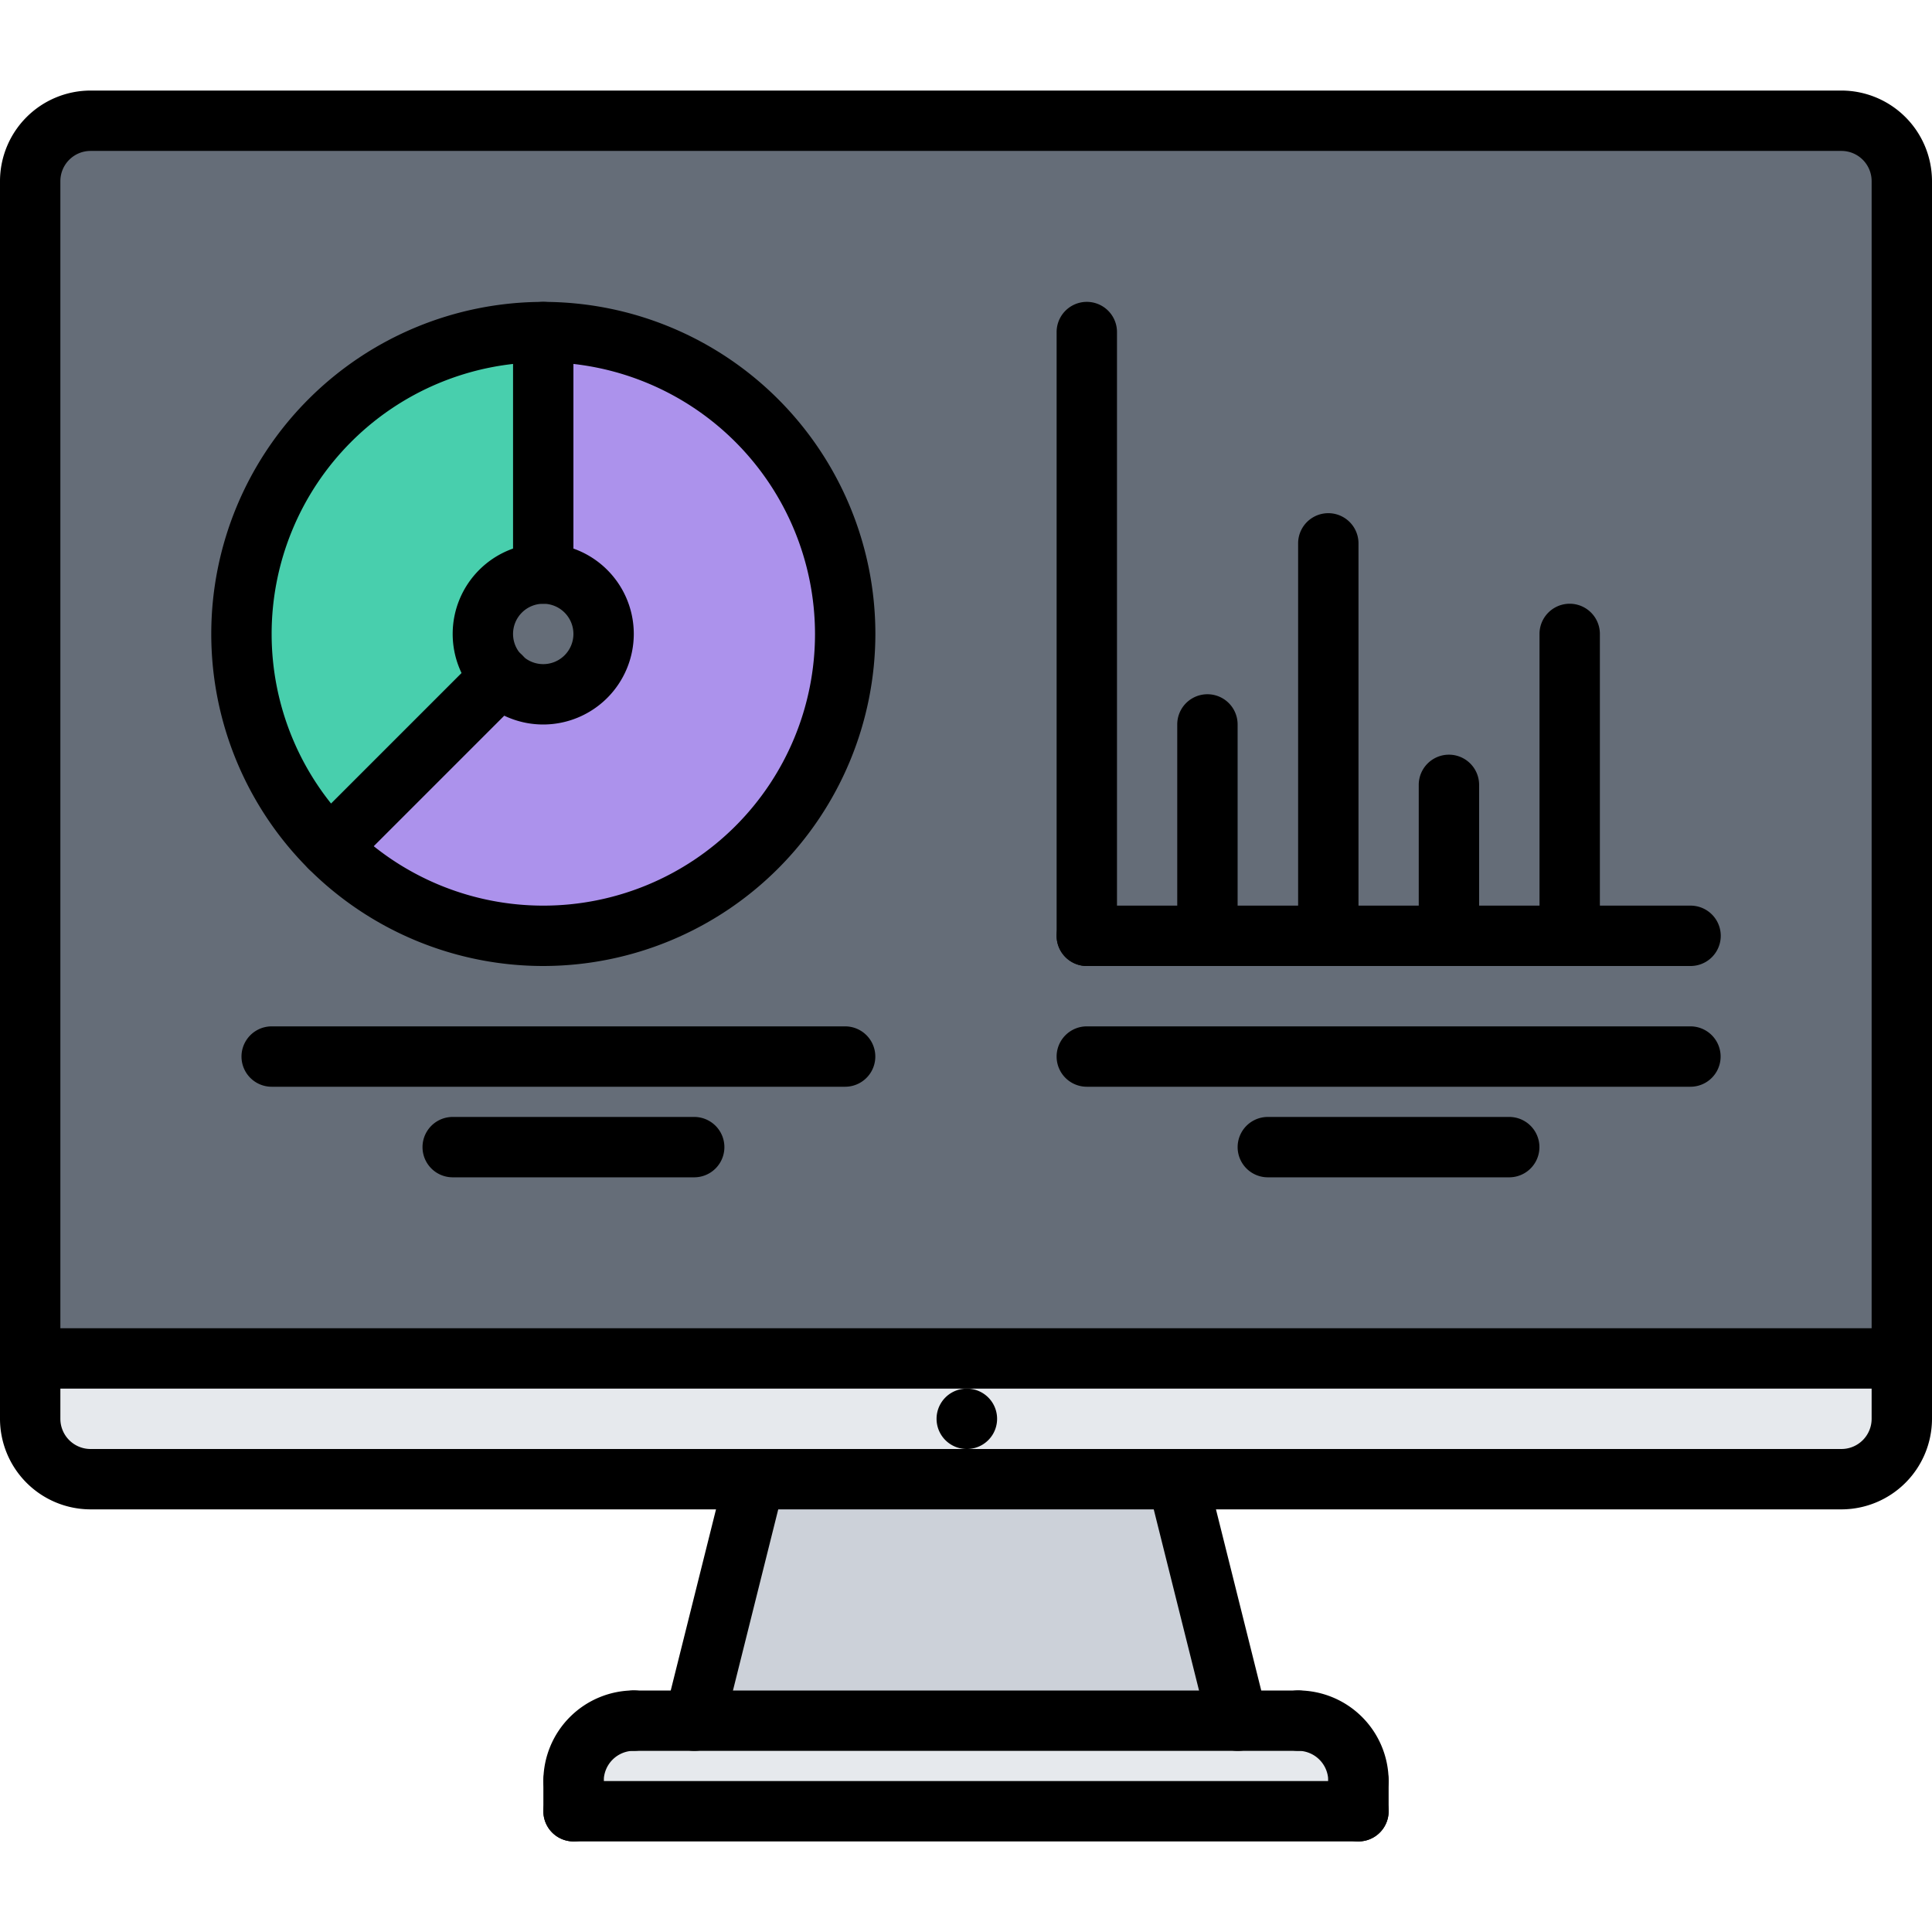<svg xmlns="http://www.w3.org/2000/svg" xmlns:xlink="http://www.w3.org/1999/xlink" width="85" height="85" viewBox="0 0 85 85">
  <defs>
    <clipPath id="clip-path">
      <rect id="Rectángulo_374163" data-name="Rectángulo 374163" width="85" height="85" transform="translate(180 401)" fill="#ffc401"/>
    </clipPath>
  </defs>
  <g id="Enmascarar_grupo_1059024" data-name="Enmascarar grupo 1059024" transform="translate(-180 -401)" clip-path="url(#clip-path)">
    <g id="metrica_1_" data-name="metrica (1)" transform="translate(180 404.984)">
      <path id="Trazado_798693" data-name="Trazado 798693" d="M59.766,74.375V75.7H25.234V74.375a2.647,2.647,0,0,1,2.656-2.656H57.109A2.647,2.647,0,0,1,59.766,74.375Zm0,0" fill="#e6e9ed"/>
      <path id="Trazado_798694" data-name="Trazado 798694" d="M51.8,61.094l2.656,10.625H30.547L33.2,61.094Zm0,0" fill="#ccd1d9"/>
      <path id="Trazado_798695" data-name="Trazado 798695" d="M83.672,58.438a2.664,2.664,0,0,1-2.656,2.656H3.984a2.664,2.664,0,0,1-2.656-2.656V55.781H83.672Zm0,0" fill="#e6e9ed"/>
      <path id="Trazado_798696" data-name="Trazado 798696" d="M23.906,10.625V21.25a2.658,2.658,0,0,0-1.886,4.529l-7.5,7.517a13.279,13.279,0,0,1,9.39-22.671Zm0,0" fill="#48cfad"/>
      <path id="Trazado_798697" data-name="Trazado 798697" d="M23.906,21.25a2.656,2.656,0,0,1,0,5.313,2.606,2.606,0,0,1-1.886-.783,2.658,2.658,0,0,1,1.886-4.529Zm0,0" fill="#656d78"/>
      <path id="Trazado_798698" data-name="Trazado 798698" d="M23.906,10.625A13.281,13.281,0,1,1,14.517,33.3l7.5-7.517a2.606,2.606,0,0,0,1.886.783,2.656,2.656,0,0,0,0-5.312Zm0,0" fill="#ac92ec"/>
      <path id="Trazado_798699" data-name="Trazado 798699" d="M83.672,3.984v51.8H1.328V3.984A2.664,2.664,0,0,1,3.984,1.328H81.016A2.664,2.664,0,0,1,83.672,3.984ZM37.188,23.906A13.279,13.279,0,1,0,23.906,37.188,13.286,13.286,0,0,0,37.188,23.906Zm0,0" fill="#656d78"/>
      <path id="Trazado_798700" data-name="Trazado 798700" d="M42.54,59.766a1.328,1.328,0,0,1-.014-2.656h.014a1.328,1.328,0,1,1,0,2.656Zm0,0"/>
      <path id="Trazado_798701" data-name="Trazado 798701" d="M83.672,57.109H1.39a1.328,1.328,0,0,1,0-2.656H83.672a1.328,1.328,0,0,1,0,2.656Zm0,0"/>
      <path id="Trazado_798702" data-name="Trazado 798702" d="M81.016,62.422H3.984A3.99,3.99,0,0,1,0,58.438V3.984A3.99,3.99,0,0,1,3.984,0H81.016A3.99,3.99,0,0,1,85,3.984V58.438A3.99,3.99,0,0,1,81.016,62.422ZM3.984,2.656A1.33,1.33,0,0,0,2.656,3.984V58.438a1.329,1.329,0,0,0,1.328,1.328H81.016a1.329,1.329,0,0,0,1.328-1.328V3.984a1.33,1.33,0,0,0-1.328-1.328Zm0,0"/>
      <path id="Trazado_798703" data-name="Trazado 798703" d="M30.548,73.047a1.35,1.35,0,0,1-.323-.04,1.329,1.329,0,0,1-.967-1.61l2.656-10.625a1.328,1.328,0,0,1,2.577.643L31.835,72.04A1.329,1.329,0,0,1,30.548,73.047Zm0,0"/>
      <path id="Trazado_798704" data-name="Trazado 798704" d="M54.452,73.047a1.329,1.329,0,0,1-1.287-1.006L50.508,61.415a1.328,1.328,0,1,1,2.577-.643L55.742,71.4a1.327,1.327,0,0,1-.967,1.61A1.35,1.35,0,0,1,54.452,73.047Zm0,0"/>
      <path id="Trazado_798705" data-name="Trazado 798705" d="M25.234,75.7a1.327,1.327,0,0,1-1.328-1.328,3.99,3.99,0,0,1,3.984-3.984,1.328,1.328,0,0,1,0,2.656,1.329,1.329,0,0,0-1.328,1.328A1.327,1.327,0,0,1,25.234,75.7Zm0,0"/>
      <path id="Trazado_798706" data-name="Trazado 798706" d="M59.766,75.7a1.327,1.327,0,0,1-1.328-1.328,1.329,1.329,0,0,0-1.328-1.328,1.328,1.328,0,0,1,0-2.656,3.99,3.99,0,0,1,3.984,3.984A1.327,1.327,0,0,1,59.766,75.7Zm0,0"/>
      <path id="Trazado_798707" data-name="Trazado 798707" d="M57.109,73.047H27.891a1.328,1.328,0,0,1,0-2.656H57.109a1.328,1.328,0,0,1,0,2.656Zm0,0"/>
      <path id="Trazado_798708" data-name="Trazado 798708" d="M25.234,77.031A1.327,1.327,0,0,1,23.906,75.7V74.375a1.328,1.328,0,0,1,2.656,0V75.7A1.327,1.327,0,0,1,25.234,77.031Zm0,0"/>
      <path id="Trazado_798709" data-name="Trazado 798709" d="M59.766,77.031H25.234a1.328,1.328,0,0,1,0-2.656H59.766a1.328,1.328,0,0,1,0,2.656Zm0,0"/>
      <path id="Trazado_798710" data-name="Trazado 798710" d="M59.766,77.031A1.327,1.327,0,0,1,58.438,75.7V74.375a1.328,1.328,0,0,1,2.656,0V75.7A1.327,1.327,0,0,1,59.766,77.031Zm0,0"/>
      <path id="Trazado_798711" data-name="Trazado 798711" d="M74.378,38.516H47.815a1.328,1.328,0,1,1,0-2.656H74.378a1.328,1.328,0,0,1,0,2.656Zm0,0"/>
      <path id="Trazado_798712" data-name="Trazado 798712" d="M47.815,38.516a1.328,1.328,0,0,1-1.328-1.328V10.625a1.328,1.328,0,0,1,2.656,0V37.188A1.328,1.328,0,0,1,47.815,38.516Zm0,0"/>
      <path id="Trazado_798713" data-name="Trazado 798713" d="M53.122,38.516a1.328,1.328,0,0,1-1.328-1.328v-9.3a1.328,1.328,0,0,1,2.656,0v9.3A1.328,1.328,0,0,1,53.122,38.516Zm0,0"/>
      <path id="Trazado_798714" data-name="Trazado 798714" d="M58.44,38.516a1.328,1.328,0,0,1-1.328-1.328V19.922a1.328,1.328,0,1,1,2.656,0V37.188A1.328,1.328,0,0,1,58.44,38.516Zm0,0"/>
      <path id="Trazado_798715" data-name="Trazado 798715" d="M69.06,38.516a1.328,1.328,0,0,1-1.328-1.328V23.906a1.328,1.328,0,0,1,2.656,0V37.188A1.328,1.328,0,0,1,69.06,38.516Zm0,0"/>
      <path id="Trazado_798716" data-name="Trazado 798716" d="M63.747,38.516a1.328,1.328,0,0,1-1.328-1.328V30.547a1.328,1.328,0,0,1,2.656,0v6.641A1.328,1.328,0,0,1,63.747,38.516Zm0,0"/>
      <path id="Trazado_798717" data-name="Trazado 798717" d="M23.9,38.516A14.609,14.609,0,1,1,38.513,23.906,14.627,14.627,0,0,1,23.9,38.516Zm0-26.562A11.953,11.953,0,1,0,35.857,23.906,11.967,11.967,0,0,0,23.9,11.953Zm0,0"/>
      <path id="Trazado_798718" data-name="Trazado 798718" d="M23.9,27.891a3.984,3.984,0,1,1,3.984-3.984A3.99,3.99,0,0,1,23.9,27.891Zm0-5.312a1.328,1.328,0,1,0,1.328,1.328A1.329,1.329,0,0,0,23.9,22.578Zm0,0"/>
      <path id="Trazado_798719" data-name="Trazado 798719" d="M23.9,22.578a1.328,1.328,0,0,1-1.328-1.328V10.625a1.328,1.328,0,0,1,2.656,0V21.25A1.328,1.328,0,0,1,23.9,22.578Zm0,0"/>
      <path id="Trazado_798720" data-name="Trazado 798720" d="M14.514,34.624a1.328,1.328,0,0,1-.939-2.267l7.512-7.512a1.328,1.328,0,1,1,1.878,1.878l-7.512,7.512a1.318,1.318,0,0,1-.938.389Zm0,0"/>
      <path id="Trazado_798721" data-name="Trazado 798721" d="M74.372,43.828H47.815a1.328,1.328,0,0,1,0-2.656H74.372a1.328,1.328,0,0,1,0,2.656Zm0,0"/>
      <path id="Trazado_798722" data-name="Trazado 798722" d="M66.4,47.813H55.779a1.328,1.328,0,0,1,0-2.656H66.4a1.328,1.328,0,0,1,0,2.656Zm0,0"/>
      <path id="Trazado_798723" data-name="Trazado 798723" d="M37.182,43.828H11.953a1.328,1.328,0,0,1,0-2.656H37.182a1.328,1.328,0,0,1,0,2.656Zm0,0"/>
      <path id="Trazado_798724" data-name="Trazado 798724" d="M30.542,47.813H19.917a1.328,1.328,0,0,1,0-2.656H30.542a1.328,1.328,0,0,1,0,2.656Zm0,0"/>
    </g>
  </g>
</svg>
